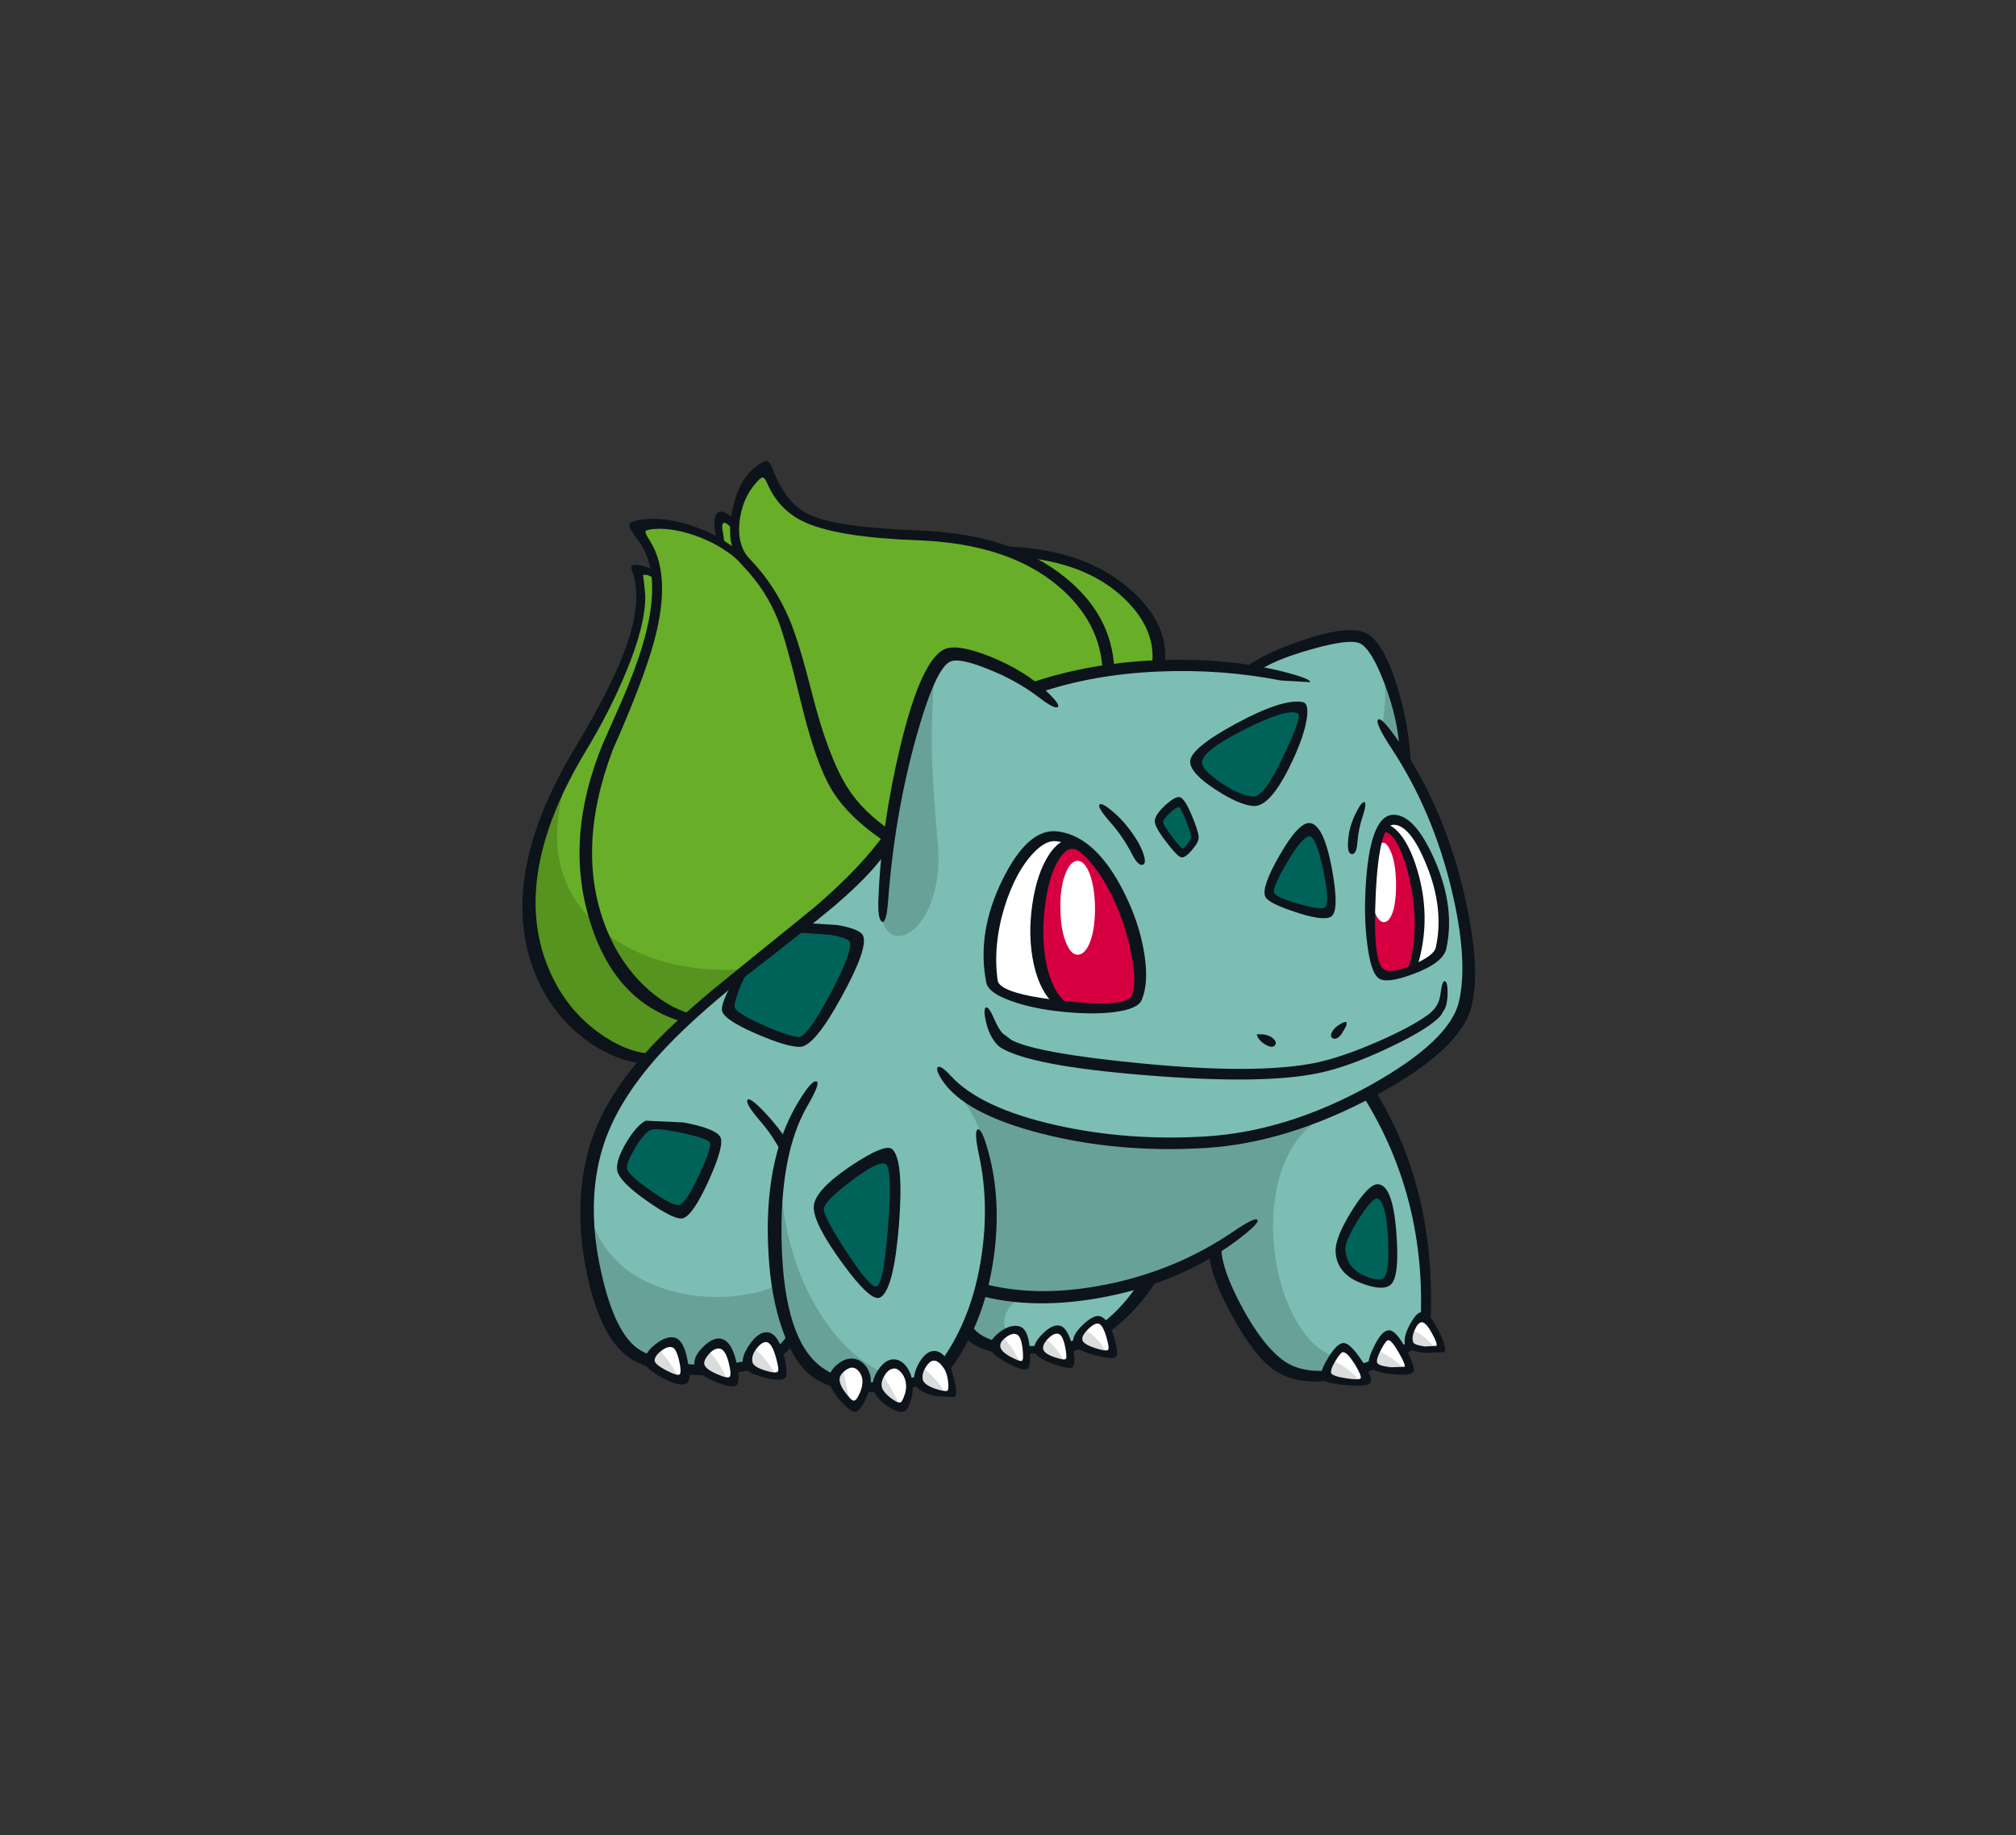 <?xml version="1.0" encoding="utf-8"?>
<!-- Generator: Adobe Illustrator 16.0.0, SVG Export Plug-In . SVG Version: 6.00 Build 0)  -->
<!DOCTYPE svg PUBLIC "-//W3C//DTD SVG 1.1//EN" "http://www.w3.org/Graphics/SVG/1.1/DTD/svg11.dtd">
<svg version="1.1" id="Layer_1" xmlns="http://www.w3.org/2000/svg" xmlns:xlink="http://www.w3.org/1999/xlink" x="0px" y="0px"
	 width="456px" height="415px" viewBox="0 0 456 415" enable-background="new 0 0 456 415" xml:space="preserve">
<rect x="0" y="0" width="456" height="415" fill="#333333" stroke="none"/>
<g>
	<path fill="#68AE28" d="M262.639,150.467l-115.013,89.037c-1.185,0.13-2.947-0.164-5.284-0.888
		c-2.931-0.923-5.711-2.288-8.345-4.101c-7.506-5.135-12.049-12.512-13.629-22.124c-1.548-9.217-0.132-19.111,4.247-29.678
		c1.447-3.489,3.226-7.095,5.333-10.814l3.853-6.469c3.127-5.563,5.712-11.061,7.753-16.493c3.391-9.086,4.311-15.803,2.765-20.148
		l1.58,0.198c1.186,0.231,2.141,0.658,2.865,1.284c-0.1-1.053-0.377-2.289-0.84-3.704c-0.954-2.896-2.32-5.334-4.098-7.309
		l5.333-0.74c4.511,0.032,9.086,1.316,13.729,3.852l-0.346-2.715c-0.132-1.844,0.05-2.864,0.542-3.062
		c0.757-0.295,1.844,0.428,3.26,2.173c0.034-1.449,0.345-3.095,0.938-4.939c1.151-3.621,3.096-6.354,5.827-8.198l2.715,4.988
		c2.536,3.589,5.63,6.074,9.285,7.457c3.192,1.251,10.435,2.205,21.728,2.864c10.93,0.658,18.634,2.008,23.112,4.049l4.739,0.396
		c3.852,0.495,7.408,1.4,10.668,2.716C255.858,132.344,261.618,139.799,262.639,150.467"/>
	<path fill="#56931F" d="M123.776,222.071c-7.441-14.025-5.664-30.139,5.333-48.346c-5.563,14.716-3.687,26.486,5.628,35.308
		c4.05,3.82,9.153,6.618,15.309,8.396c6.025,1.712,12.411,2.271,19.161,1.678l-23.013,20.791c-3.358-0.296-7.095-1.927-11.209-4.889
		C130.277,231.553,126.54,227.24,123.776,222.071"/>
	<path fill="#7CBEB3" d="M307.774,143.948c2.931,1.284,5.481,5.646,7.655,13.087c1.94,6.748,2.599,11.522,1.974,14.321
		c3.886,4.51,7.67,13.317,11.357,26.42c4.182,14.684,4.89,25.365,2.123,32.049c-0.888,2.141-3.488,5.053-7.803,8.74
		c-4.478,3.886-8.904,6.881-13.283,8.987l2.221,3.604c1.779,3.16,3.377,6.569,4.791,10.223c4.511,11.788,6.387,24.001,5.631,36.641
		c-0.231,4.018-3.559,7.31-9.978,9.877c-6.286,2.47-12.985,3.294-20.097,2.47c-2.403-0.328-5.58-3.144-9.531-8.443
		c-4.511-6.159-7.19-12.544-8.049-19.162c-6.023,3.489-11.109,5.845-15.259,7.062l-1.284,2.173c-1.119,1.778-2.436,3.422-3.95,4.938
		c-4.773,4.872-10.419,7.589-16.938,8.148c-6.485,0.561-11.521,0.05-15.111-1.529c-1.12-0.496-2.042-1.069-2.765-1.729l-0.692-0.84
		l-39.456,1.334l-4.05,3.556c-3.622,2.404-7.803,3.669-12.543,3.802c-6.486,0.199-11.588-0.396-15.309-1.777
		c-4.674-1.777-8-5.021-9.976-9.729c-2.864-6.782-4.378-14.552-4.543-23.308c-0.23-11.393,2.321-20.709,7.653-27.953
		c5.136-6.979,11.836-14.09,20.1-21.332c2.304-2.009,8.576-7.111,18.815-15.309c5.234-4.148,9.893-8.166,13.975-12.049
		c4.149-3.951,6.667-6.782,7.556-8.494c0.956-6.552,2.206-13.202,3.753-19.951c3.128-13.498,6.158-20.708,9.086-21.629
		c2.931-0.89,7.244,0.05,12.938,2.814c2.832,1.415,5.367,2.896,7.606,4.444l3.357-1.185c2.963-0.889,6.205-1.646,9.729-2.271
		c11.26-1.942,23.21-2.058,35.852-0.346c1.908-2.041,6.123-4.018,12.643-5.926C302.26,143.833,306.193,143.257,307.774,143.948"/>
	<path fill="#68A198" d="M316.713,163.603l0.986,7.752l-5.086-7.555c0.527-2.206,0.757-5.185,0.691-8.938l-0.297-4.938
		C314.523,153.183,315.757,157.743,316.713,163.603"/>
	<path fill="#68A198" d="M203.626,172.343c2.667-12.246,5.284-19.325,7.853-21.234c-0.625,7.111-0.839,14.14-0.642,21.086
		c0.131,4.082,0.561,10.304,1.285,18.667c0.428,4.971-0.083,9.383-1.532,13.234c-1.284,3.358-2.962,5.646-5.037,6.864
		c-2.042,1.186-3.72,0.922-5.036-0.791c-1.417-1.878-1.894-5.103-1.433-9.679C200.006,191.372,201.519,181.989,203.626,172.343"/>
	<path fill="#68A198" d="M292.762,297.874c2.534,4.74,5.563,7.704,9.085,8.89l-1.874,3.752c-4.971,0.989-9.366-0.312-13.185-3.9
		c-4.577-4.377-8.626-12.329-12.147-23.852c-5.696,3.456-12.017,6.041-18.964,7.754c-6.848,1.712-15.078,2.749-24.691,3.111
		c-1.514,0.494-2.618,1.548-3.308,3.16c-0.692,1.547-0.709,2.947-0.051,4.198l-2.766,3.259l-5.926-3.604
		c0.166-1.12,1.088-4.461,2.766-10.024c1.646-5.334,2.683-9.96,3.112-13.878c1.251-11.72-2.009-22.321-9.777-31.802
		c6.913,6.945,19.027,11.308,36.346,13.086c18.502,1.877,34.223,0.198,47.161-5.036c-4.148,2.667-7.111,6.815-8.89,12.445
		c-1.58,5.067-2.059,10.682-1.433,16.838C288.844,288.194,290.359,293.396,292.762,297.874"/>
	<path fill="#68A198" d="M132.416,269.528c1.416,11.557,7.737,18.98,18.963,22.272c4.313,1.25,8.855,1.712,13.63,1.384
		c4.346-0.298,7.918-1.153,10.715-2.567l3.604,12.146c-2.567,2.5-6.023,4.46-10.371,5.877c-8.69,2.831-17.433,1.596-26.223-3.704
		c-4.247-2.568-7.291-9.087-9.135-19.556c-0.593-3.522-0.988-7.095-1.185-10.716C132.253,271.636,132.253,269.923,132.416,269.528"
		/>
	<path fill="#FFFFFF" d="M238.145,189.035c1.284-0.23,2.648-0.018,4.101,0.642c-4.972,3.818-7.573,9.679-7.805,17.581
		c-0.229,7.211,1.416,13.976,4.938,20.297c-6.913-0.757-11.784-2.339-14.618-4.742c-0.822-0.724-1.167-2.747-1.037-6.073
		c0.132-3.456,0.741-7.078,1.827-10.864C228.383,195.799,232.581,190.188,238.145,189.035"/>
	<path fill="#D60040" d="M255.231,207.85c1.549,4.146,2.503,7.885,2.865,11.21c0.394,3.556,0,5.925-1.185,7.11
		c-0.791,0.791-2.913,1.334-6.371,1.631c-3.521,0.264-7.243,0.18-11.16-0.247c-3.521-6.321-5.168-13.086-4.938-20.296
		c0.231-7.901,2.832-13.762,7.805-17.58C247.149,191.949,251.478,198.006,255.231,207.85"/>
	<path fill="#D60040" d="M313.057,186.565c4.115,3.359,6.569,8.378,7.359,15.063c0.493,4.181,0.295,10.057-0.593,17.629
		c-1.449,0.561-2.849,0.939-4.199,1.135c-1.382,0.231-2.419,0.231-3.109,0c-1.943-0.625-2.913-5.597-2.913-14.912
		C309.57,195.965,310.72,189.66,313.057,186.565"/>
	<path fill="#FFFFFF" d="M313.057,186.565c0.594-0.822,1.219-1.3,1.876-1.431c3.193-0.691,6.289,3.209,9.284,11.703
		c2.931,8.428,3.507,14.453,1.729,18.074c-0.823,1.713-2.866,3.161-6.124,4.347c0.888-7.573,1.085-13.45,0.593-17.631
		C319.626,194.944,317.172,189.924,313.057,186.565"/>
	<path fill="#006359" d="M284.071,181.528c-0.955,0.362-3.44-0.641-7.456-3.011c-4.215-2.437-6.239-4.427-6.075-5.976
		c0.231-2.041,3.638-4.856,10.224-8.444c6.684-3.622,11.127-4.956,13.333-4c1.416,0.593,0.674,4.083-2.223,10.47
		C288.943,176.986,286.342,180.641,284.071,181.528"/>
	<path fill="#006359" d="M262.095,185.775c-0.098-0.428,0.396-1.234,1.482-2.419c1.119-1.217,2.122-1.942,3.013-2.173l1.086,1.53
		c0.923,1.548,1.844,3.72,2.767,6.519l-0.645,1.53c-0.626,1.119-1.397,1.893-2.319,2.322l-2.372-2.272
		C263.462,189.002,262.458,187.322,262.095,185.775"/>
	<path fill="#006359" d="M300.269,196.54c1.02,5.827,1.102,9.087,0.246,9.779c-0.757,0.625-3.062,0.378-6.914-0.741
		c-3.886-1.119-6.092-2.207-6.617-3.259c0.165-2.436,1.416-5.481,3.753-9.136c2.402-3.654,4.345-5.481,5.827-5.481
		C298.013,187.701,299.246,190.649,300.269,196.54"/>
	<path fill="#006359" d="M303.231,282.417c-0.133-1.876,1.021-4.559,3.457-8.05c2.369-3.423,4.081-5.069,5.136-4.938
		c1.579,0.166,2.665,3.475,3.259,9.928c0.561,6.484,0.051,9.992-1.53,10.518c-1.746,0.594-3.835,0.265-6.271-0.986
		C304.484,287.404,303.131,285.249,303.231,282.417"/>
	<path fill="#006359" d="M146.688,254.664l8.148,0.347c3.655,0.724,5.762,1.53,6.321,2.42c0.922,1.481,0.314,4.608-1.827,9.382
		c-2.107,4.74-3.884,7.177-5.333,7.309c-1.251,0.1-3.786-1.151-7.604-3.753c-3.853-2.6-5.762-4.41-5.729-5.432
		c0.033-1.317,0.674-3.193,1.926-5.631C143.972,256.574,145.338,255.027,146.688,254.664"/>
	<path fill="#006359" d="M193.652,212.344c0.855,1.48-0.529,5.597-4.149,12.345c-3.622,6.749-6.404,10.339-8.345,10.766
		c-1.779,0.428-4.675-0.346-8.692-2.32c-3.786-1.811-6.304-3.474-7.556-4.987c-0.394-0.496-0.132-1.943,0.79-4.347l1.483-3.506
		l6.616-5.233c4.478-3.523,6.98-5.351,7.507-5.482l6.173,0.543C191.1,210.746,193.156,211.488,193.652,212.344"/>
	<path fill="#FFFFFF" d="M243.775,194.665c1.053,0,1.974,1.037,2.766,3.112c0.791,2.205,1.169,4.954,1.136,8.247
		c-0.065,3.127-0.495,5.597-1.284,7.407c-0.725,1.645-1.614,2.47-2.666,2.47c-0.988,0-1.844-0.889-2.568-2.668
		c-0.79-1.876-1.219-4.246-1.285-7.11c-0.13-3.457,0.231-6.271,1.087-8.444C241.716,195.667,242.656,194.665,243.775,194.665"/>
	<path fill="#FFFFFF" d="M310.736,195.751l0.989-4.444c0.395-0.527,0.771-0.774,1.136-0.741c0.593,0.033,1.151,0.674,1.678,1.926
		c0.758,1.678,1.169,4.049,1.234,7.111c0.033,2.898-0.23,5.152-0.789,6.765c-0.529,1.448-1.187,2.174-1.977,2.174
		c-0.493,0-0.988-0.361-1.481-1.086c-0.526-0.79-0.889-1.828-1.086-3.111C310.046,202.072,310.143,199.208,310.736,195.751"/>
	<path fill="#0D131A" d="M289.7,153.875c-9.021-1.746-18.155-2.42-27.406-2.025c-9.943,0.396-19.078,2.008-27.408,4.839
		c-0.296,0.1-0.707-0.23-1.235-0.987c-0.561-0.757-0.689-1.201-0.394-1.333c9.448-3.193,19.688-4.905,30.717-5.136
		c9.678-0.23,18.519,0.675,26.519,2.716c4.081,1.053,6.024,1.826,5.826,2.321L289.7,153.875"/>
	<path fill="#0D131A" d="M316.367,167.652c6.684,9.679,11.557,20.906,14.617,33.679c2.666,11.13,3.326,19.736,1.973,25.828
		c-1.48,6.749-8.854,13.661-22.122,20.74c-13.168,7.045-25.893,10.947-38.172,11.703c-13.137,0.79-25.498-0.297-37.086-3.259
		c-11.587-2.964-19.062-6.964-22.42-12c-1.087-1.646-1.432-2.65-1.037-3.011c0.428-0.362,1.399,0.279,2.914,1.925
		c4.443,4.873,12.362,8.592,23.751,11.161c10.831,2.437,22.14,3.292,33.927,2.567c12.312-0.756,24.741-4.627,37.284-11.605
		c12.048-6.717,18.732-13.069,20.05-19.062c1.384-6.223,0.806-14.617-1.73-25.186c-2.829-11.819-7.356-22.453-13.578-31.901
		c-2.567-3.918-3.572-6.091-3.012-6.519C312.252,162.285,313.799,163.931,316.367,167.652"/>
	<path fill="#0D131A" d="M201.947,190.27c-2.173,4.082-6.569,8.939-13.185,14.568c-3.95,3.324-10.602,8.593-19.95,15.803
		c-8.528,6.781-15.111,12.757-19.752,17.927c-6.388,7.109-10.635,14.105-12.741,20.986c-2.536,8.265-2.666,17.549-0.393,27.852
		c2.106,9.714,5.101,15.705,8.987,17.975c4.181,2.437,9.812,3.508,16.889,3.212c7.309-0.298,12.362-2.01,15.16-5.138
		c4.313-4.84,5.992-12.674,5.036-23.506c-0.987-11.062-4.344-19.885-10.073-26.47c-2.239-2.6-3.194-4.179-2.865-4.738
		c0.329-0.561,1.729,0.475,4.198,3.108c7.21,7.738,11.227,17.204,12.049,28.398c0.757,10.633-1.466,18.861-6.668,24.69
		c-3.128,3.521-8.756,5.498-16.889,5.925c-7.868,0.429-14.107-0.707-18.716-3.408c-4.673-2.731-8.098-9.185-10.27-19.357
		c-2.207-10.47-1.991-20.148,0.641-29.037c2.01-6.715,5.977-13.447,11.901-20.198c4.313-4.937,10.551-10.715,18.716-17.333
		l20.247-16.396c7.309-6.288,12.757-12.066,16.347-17.333c0.164-0.231,0.461,0.05,0.888,0.84
		C201.964,189.462,202.112,190.005,201.947,190.27"/>
	<path fill="#0D131A" d="M214.047,146.665c2.041-0.658,5.48,0,10.321,1.976c4.873,2.008,8.871,4.46,11.999,7.358
		c2.47,2.304,3.423,3.604,2.864,3.901c-0.527,0.33-2.042-0.477-4.544-2.42c-3.227-2.437-6.962-4.494-11.208-6.173
		c-4.149-1.679-6.93-2.272-8.346-1.777c-2.305,0.757-4.971,6.601-8,17.53c-3.193,11.556-5.269,23.671-6.223,36.346
		c-0.262,3.654-0.723,5.334-1.381,5.038c-0.691-0.297-0.971-2.025-0.839-5.185c0.427-10.965,2.074-22.437,4.938-34.421
		C206.885,155.273,210.359,147.882,214.047,146.665"/>
	<path fill="#0D131A" d="M281.75,150.911c2.864-2.173,7.258-4.247,13.185-6.222c6.683-2.239,11.324-2.765,13.925-1.581
		c2.566,1.152,4.906,5.02,7.014,11.604c1.942,6.124,3.029,12.28,3.26,18.469c0,0.296-0.412-0.017-1.234-0.938
		c-0.857-0.922-1.284-1.547-1.284-1.876c-0.197-5.004-1.352-10.271-3.459-15.803c-2.008-5.268-3.866-8.296-5.579-9.086
		c-1.611-0.724-5.301-0.264-11.061,1.382c-5.828,1.646-9.976,3.408-12.445,5.284c-0.229,0.199-0.739,0.099-1.529-0.296
		C281.782,151.422,281.519,151.109,281.75,150.911"/>
	<path fill="#0D131A" d="M283.577,180.146c1.612-0.033,3.868-3.111,6.764-9.234c2.864-6.025,3.935-9.218,3.211-9.58
		c-1.614-0.823-5.614,0.378-12.001,3.604c-6.418,3.227-9.645,5.712-9.678,7.456c-0.032,1.087,1.382,2.618,4.248,4.594
		C279.051,178.961,281.536,180.014,283.577,180.146 M279.626,163.603c7.013-3.787,12.017-5.399,15.012-4.84
		c1.022,0.197,1.317,1.547,0.89,4.05c-0.396,2.305-1.285,5.003-2.667,8.099c-3.456,7.704-6.552,11.49-9.283,11.358
		c-2.172-0.132-5.07-1.383-8.691-3.754c-3.787-2.47-5.681-4.56-5.681-6.272C269.206,170.235,272.68,167.355,279.626,163.603"/>
	<path fill="#0D131A" d="M269.453,189.528c0.098-0.263-0.262-1.481-1.087-3.654c-0.823-2.207-1.417-3.326-1.776-3.358
		c-0.298-0.034-0.956,0.411-1.976,1.333s-1.53,1.613-1.53,2.075c0.032,0.428,0.725,1.547,2.074,3.358
		c1.35,1.746,2.14,2.617,2.371,2.617c0.197,0,0.543-0.329,1.038-0.988L269.453,189.528 M269.551,184.343
		c1.021,2.437,1.548,4.099,1.581,4.988c0.033,0.724-0.494,1.712-1.581,2.962c-1.117,1.285-1.957,1.795-2.518,1.531
		c-0.659-0.296-1.794-1.514-3.408-3.655c-1.747-2.271-2.552-3.835-2.42-4.691c0.131-0.89,0.905-2.008,2.32-3.358
		c1.416-1.285,2.485-1.909,3.209-1.876C267.494,180.311,268.434,181.677,269.551,184.343"/>
	<path fill="#0D131A" d="M296.219,189.134c-1.021-0.066-2.7,1.859-5.036,5.777c-2.272,3.885-3.277,6.207-3.012,6.963
		c0.263,0.691,2.122,1.531,5.58,2.519c3.488,0.987,5.48,1.251,5.974,0.79c0.758-0.724,0.609-3.572-0.443-8.544
		C298.227,191.701,297.205,189.199,296.219,189.134 M289.502,193.282c2.865-4.938,5.119-7.326,6.766-7.16
		c2.075,0.198,3.735,3.621,4.988,10.271c1.218,6.617,1.119,10.272-0.297,10.962c-1.218,0.625-3.899,0.247-8.048-1.136
		c-4.082-1.35-6.322-2.502-6.717-3.457C285.569,201.348,286.672,198.187,289.502,193.282"/>
	<path fill="#0D131A" d="M226.738,198.961c3.852-7.803,7.982-11.458,12.396-10.963c6.223,0.724,11.571,5.975,16.051,15.753
		c1.875,4.147,3.109,8.247,3.702,12.295c0.627,4.216,0.412,7.572-0.643,10.075c-0.561,1.382-2.667,2.303-6.32,2.764
		c-3.358,0.396-7.26,0.361-11.704-0.098c-4.479-0.462-8.296-1.268-11.457-2.42c-3.49-1.219-5.383-2.616-5.679-4.197
		C221.602,214.664,222.82,206.928,226.738,198.961 M249.948,199.651c-3.457-5.86-7.146-9.003-11.062-9.433
		c-1.547-0.166-3.226,0.691-5.036,2.568c-2.732,2.831-4.938,6.913-6.618,12.246c-1.777,5.795-2.303,11.342-1.578,16.643
		c0.264,2.042,5.184,3.588,14.764,4.643c9.58,1.086,14.782,0.675,15.605-1.236c0.855-2.074,0.708-5.694-0.445-10.861
		C254.359,208.82,252.482,203.964,249.948,199.651"/>
	<path fill="#0D131A" d="M322.688,195.7c-2.468-6.123-4.954-9.185-7.457-9.185c-2.205,0-3.556,5.217-4.05,15.653
		c-0.493,10.371,0.132,16.065,1.876,17.087c1.153,0.658,3.325,0.295,6.52-1.087c3.193-1.383,4.922-2.683,5.186-3.902
		C326.046,208.441,325.356,202.252,322.688,195.7 M308.86,201.331c0.561-11.391,2.684-17.085,6.37-17.085
		c3.193,0,6.287,3.408,9.283,10.222c3.129,7.177,4.001,13.876,2.619,20.1c-0.494,2.104-2.931,3.983-7.309,5.629
		c-4.248,1.612-6.947,1.925-8.099,0.938c-1.087-0.888-1.894-3.324-2.421-7.309C308.778,210.006,308.63,205.841,308.86,201.331"/>
	<path fill="#0D131A" d="M180.762,208.64l8.642,0.543c3.358,0.593,5.285,1.367,5.777,2.321c0.889,1.811-0.724,6.452-4.839,13.928
		c-4.115,7.539-7.259,11.308-9.431,11.308c-2.075,0-5.466-1.038-10.174-3.112c-4.971-2.172-7.456-3.95-7.456-5.334
		c0-0.789,0.36-1.974,1.086-3.555l2.37-4.641c0.165-0.265,0.609-0.429,1.333-0.494c0.757-0.034,1.053,0.082,0.889,0.344
		c-0.889,1.646-1.596,3.243-2.124,4.79c-0.46,1.351-0.691,2.322-0.691,2.914c0.132,0.889,2.256,2.256,6.37,4.1
		c4.017,1.811,6.799,2.733,8.347,2.765c1.448-0.461,3.818-3.818,7.11-10.074c3.293-6.255,4.708-10.073,4.248-11.456
		c-0.263-0.561-1.679-1.087-4.248-1.579l-7.653-0.543c-0.329,0.032-0.412-0.33-0.247-1.088
		C180.236,209.051,180.467,208.672,180.762,208.64"/>
	<path fill="#0D131A" d="M147.133,255.554c-1.021,0.492-2.188,1.86-3.505,4.099c-1.316,2.206-1.927,3.737-1.827,4.592
		c0.132,0.889,1.876,2.519,5.235,4.89c3.357,2.371,5.53,3.488,6.518,3.357c0.988-0.131,2.519-2.403,4.592-6.812
		c2.075-4.412,2.85-6.899,2.322-7.459c-0.592-0.593-2.749-1.284-6.47-2.074C150.211,255.354,147.922,255.158,147.133,255.554
		 M141.652,258.368c1.547-2.568,3.012-4.215,4.394-4.938l8.544,0.396c4.74,0.889,7.505,1.96,8.295,3.209
		c0.724,1.152-0.099,4.379-2.469,9.681c-2.37,5.268-4.312,8.18-5.826,8.739c-1.153,0.462-3.869-0.807-8.148-3.803
		c-4.346-3.027-6.634-5.4-6.864-7.11C139.413,263.059,140.105,261.002,141.652,258.368"/>
	<path fill="#0D131A" d="M304.317,282.318v0.05c0.065,2.733,1.4,4.725,4,5.976c2.337,1.12,3.918,1.302,4.739,0.542
		c0.857-0.789,1.153-3.784,0.89-8.985c-0.264-5.301-1.038-8.248-2.319-8.839c-0.692-0.297-2.091,1.185-4.198,4.443
		C305.353,278.765,304.317,281.034,304.317,282.318 M305.75,273.825c2.534-4.05,4.493-6.059,5.877-6.024
		c2.238,0.032,3.637,3.604,4.196,10.715c0.561,6.981,0.1,11.013-1.382,12.1c-1.219,0.921-3.439,0.757-6.667-0.495
		c-3.688-1.448-5.58-3.867-5.68-7.259C302.063,280.82,303.281,277.809,305.75,273.825"/>
	<path fill="#0D131A" d="M327.427,224.837c-0.032,1.285-0.214,2.338-0.542,3.16l-0.987,1.632c-1.613,1.907-5.466,4.312-11.557,7.209
		c-6.286,2.994-11.735,4.954-16.345,5.877c-8.396,1.711-21.283,1.86-38.666,0.444c-17.383-1.383-28.362-3.457-32.938-6.223
		c-0.757-0.493-1.448-1.301-2.075-2.419c-0.56-0.956-0.971-2.01-1.234-3.161c-0.494-2.073-0.526-3.243-0.1-3.508
		c0.429-0.263,1.104,0.693,2.024,2.865c0.56,1.285,1.153,2.271,1.778,2.964l1.976,1.482c3.688,2.008,13.546,3.784,29.581,5.332
		c17.349,1.679,30.42,1.632,39.209-0.148c3.95-0.822,8.642-2.418,14.074-4.788c5.036-2.207,8.806-4.215,11.309-6.026
		c0.922-0.69,1.597-1.398,2.023-2.123c0.463-0.756,0.757-1.679,0.89-2.765c0.231-1.974,0.562-2.896,0.986-2.767
		C327.264,222.039,327.462,223.027,327.427,224.837"/>
	<path fill="#0D131A" d="M252.565,184.294c1.152,1.053,2.271,2.337,3.357,3.852c1.152,1.581,1.975,3.013,2.47,4.296
		c0.724,1.844,0.756,2.88,0.097,3.111c-0.689,0.197-1.463-0.527-2.32-2.173c-1.415-2.799-3.143-5.333-5.183-7.604
		c-1.91-2.206-2.669-3.49-2.272-3.852C249.141,181.562,250.424,182.351,252.565,184.294"/>
	<path fill="#0D131A" d="M308.219,184.64c-0.625,1.811-1.02,3.753-1.185,5.827c-0.131,1.811-0.544,2.7-1.234,2.667
		c-0.693,0-0.988-0.889-0.891-2.667c0.099-2.173,0.658-4.312,1.68-6.419c0.921-1.876,1.597-2.765,2.023-2.667
		C309.01,181.512,308.878,182.6,308.219,184.64"/>
	<path fill="#0D131A" d="M286.54,236.394c-0.724-0.362-1.301-0.824-1.729-1.383c-0.428-0.526-0.576-0.905-0.444-1.137l1.529,0.051
		c0.955,0.196,1.664,0.51,2.123,0.938c0.595,0.593,0.709,1.104,0.347,1.53C288.004,236.821,287.396,236.82,286.54,236.394"/>
	<path fill="#0D131A" d="M303.379,233.925c-0.692,0.854-1.317,1.15-1.877,0.888c-0.559-0.263-0.593-0.807-0.099-1.631
		c0.363-0.592,0.939-1.118,1.729-1.58c0.725-0.46,1.186-0.607,1.384-0.443c0.132,0.131,0.098,0.477-0.1,1.038L303.379,233.925"/>
	<path fill="#0D131A" d="M244.021,189.924c0.298,0.099,0.43,0.576,0.396,1.431c-0.034,0.856-0.183,1.201-0.445,1.038
		c-1.679-1.053-3.261-0.247-4.741,2.419c-1.383,2.437-2.336,5.811-2.864,10.124c-0.56,4.445-0.494,8.593,0.198,12.444
		c0.823,4.377,2.353,7.505,4.592,9.382c0.263,0.2,0.1,0.495-0.495,0.89c-0.593,0.361-1.02,0.445-1.283,0.247
		c-2.699-2.009-4.56-5.334-5.58-9.975c-0.889-4.181-0.987-8.657-0.296-13.432c0.69-4.708,1.959-8.459,3.803-11.259
		C239.314,190.236,241.551,189.134,244.021,189.924"/>
	<path fill="#0D131A" d="M312.218,186.961c1.153-0.889,2.488-0.511,4,1.135c1.516,1.613,2.815,4.017,3.9,7.209
		c2.7,8,2.815,15.869,0.346,23.606c-0.098,0.294-0.477,0.51-1.134,0.641c-0.659,0.098-0.955,0-0.892-0.295
		c2.01-6.257,2.076-13.351,0.198-21.285c-0.757-3.194-1.695-5.712-2.814-7.556c-1.118-1.877-2.141-2.567-3.062-2.074
		c-0.265,0.165-0.478,0.016-0.643-0.445C311.955,187.471,311.987,187.159,312.218,186.961"/>
	<path fill="#0D131A" d="M308.566,248.295c-0.166-0.265,0.179-0.659,1.036-1.187c0.822-0.56,1.299-0.707,1.432-0.443
		c9.35,15.11,13.514,32.74,12.494,52.888c-0.099,1.877-1.531,3.818-4.298,5.827c-2.634,1.909-5.893,3.507-9.777,4.79
		c-9.416,3.095-16.494,2.979-21.233-0.346c-3.128-2.205-6.369-6.421-9.729-12.643c-3.227-5.959-4.873-10.485-4.938-13.581
		c0-0.296,0.461-0.625,1.382-0.987l1.334-0.147c0.065,3.061,1.596,7.393,4.591,12.988c3.193,5.957,6.403,10.074,9.631,12.347
		c4.113,2.863,10.319,2.944,18.615,0.245c3.357-1.085,6.191-2.437,8.495-4.049c2.404-1.646,3.637-3.162,3.704-4.545
		C322.261,280.623,318.012,263.567,308.566,248.295"/>
	<path fill="#0D131A" d="M280.959,279.602c-8.527,6.684-18.699,11.209-30.52,13.581c-10.963,2.172-20.756,2.057-29.382-0.347
		c-0.296-0.098-0.346-0.609-0.148-1.53c0.166-0.889,0.396-1.302,0.692-1.234c8.46,2.37,17.926,2.52,28.395,0.444
		c10.634-2.106,20.28-6.105,28.938-12c3.292-2.238,5.119-3.127,5.481-2.665C284.744,276.277,283.593,277.529,280.959,279.602"/>
	<path fill="#0D131A" d="M257.898,289.579c0.165-0.265,0.923-0.495,2.272-0.693l1.777,0.148c-2.567,4.215-5.746,7.885-9.53,11.013
		c-4.346,3.589-8.609,5.647-12.79,6.174l-14.814-0.443c-3.886-0.956-6.174-2.404-6.863-4.348c-0.1-0.296,0.147-0.789,0.74-1.479
		c0.56-0.724,0.889-0.94,0.988-0.644c0.657,1.843,2.682,3.226,6.073,4.147c3.688,1.02,8.214,1.201,13.582,0.545
		c3.126-0.396,6.435-1.961,9.925-4.693C252.713,296.606,255.594,293.362,257.898,289.579"/>
	<path fill="#0D131A" d="M142.985,127.85c0.263-0.197,0.906-0.197,1.926,0c1.58,0.296,2.963,1.004,4.148,2.123
		c0.264,0.198,0.28,0.512,0.049,0.939c-0.198,0.395-0.427,0.495-0.691,0.296c-0.69-0.593-1.367-0.988-2.024-1.184l-0.939-0.051
		l0.198,1.58l0.296,2.964c0.1,4.478-1.367,10.338-4.394,17.579c-2.37,5.763-5.417,11.721-9.136,17.878
		c-11.722,19.457-14.305,36.247-7.752,50.37c2.469,5.335,6.008,9.697,10.617,13.086c4.083,2.965,7.999,4.578,11.754,4.842
		c0.294,0.031,0.247,0.412-0.149,1.136c-0.362,0.756-0.708,1.119-1.037,1.086c-4.379-0.297-8.757-2.025-13.137-5.186
		c-4.872-3.555-8.576-8.165-11.11-13.825c-6.585-14.684-3.736-32.182,8.543-52.495c5.794-9.613,9.729-17.515,11.803-23.705
		c2.207-6.55,2.568-11.868,1.086-15.95C142.738,128.574,142.721,128.08,142.985,127.85"/>
	<path fill="#0D131A" d="M168.565,126.122c0.229,0.23,0.229,0.592,0,1.085c-0.23,0.527-0.461,0.675-0.691,0.445
		c-2.47-2.568-5.68-4.626-9.629-6.174c-3.72-1.416-7.062-2.041-10.025-1.876c-1.382,0.099-2.124,0.28-2.222,0.543
		c-0.1,0.23,0.23,0.938,0.987,2.123c3.588,5.663,3.688,14.025,0.296,25.086c-1.844,5.926-4.725,13.301-8.643,22.123
		c-5.794,15.243-6.254,28.84-1.382,40.79c2.008,4.939,4.79,9.12,8.345,12.543c3.293,3.193,6.847,5.352,10.666,6.469
		c0.263,0.066,0.066,0.396-0.593,0.988c-0.659,0.561-1.136,0.806-1.432,0.74c-10.107-2.964-17.037-10.501-20.79-22.617
		c-3.918-12.543-2.963-25.91,2.864-40.1l4.346-9.827c2.074-4.807,3.638-9.004,4.691-12.592c3.226-10.798,2.849-18.749-1.136-23.852
		c-1.35-1.746-1.975-2.865-1.877-3.358c0.099-0.559,1.086-0.955,2.963-1.185c3.522-0.461,7.474,0.083,11.853,1.63
		C161.799,120.755,165.602,123.092,168.565,126.122"/>
	<path fill="#0D131A" d="M165.108,116.59l1.827,1.482c0.198,0.231,0.149,0.708-0.147,1.432c-0.296,0.691-0.542,0.923-0.741,0.691
		l-1.037-1.234c-0.593-0.592-1.038-0.823-1.334-0.691c-0.263,0.132-0.361,0.559-0.295,1.284l0.444,2.814
		c0.067,0.264-0.198,0.396-0.79,0.396c-0.593-0.034-0.906-0.197-0.938-0.495l-0.495-3.061c-0.131-1.679,0.132-2.783,0.791-3.309
		C162.951,115.471,163.857,115.702,165.108,116.59"/>
	<path fill="#0D131A" d="M240.861,130.517c7.078,5.695,10.799,12.576,11.16,20.643c0.034,0.328-0.395,0.575-1.283,0.741
		c-0.89,0.196-1.333,0.132-1.333-0.198c-0.329-7.374-3.656-13.745-9.975-19.111c-7.604-6.452-18.239-9.926-31.901-10.419
		c-11.687-0.429-20.049-1.729-25.087-3.902c-4.082-1.745-7.028-4.69-8.838-8.839c-0.395-0.889-0.725-1.365-0.988-1.432
		c-0.296-0.098-0.774,0.231-1.433,0.987c-2.205,2.437-3.506,5.416-3.902,8.938c-0.395,3.621,0.362,6.436,2.271,8.445
		c3.852,3.95,6.898,8.608,9.136,13.975c1.382,3.325,3.061,8.873,5.036,16.641c2.404,9.449,5.054,16.478,7.951,21.088
		c2.338,3.72,5.761,7.078,10.272,10.074c0.198,0.099,0.065,0.576-0.394,1.432c-0.429,0.823-0.774,1.153-1.037,0.987
		c-5.795-3.819-9.958-7.869-12.493-12.148c-2.339-3.95-4.594-10.371-6.765-19.26c-2.338-9.645-4.082-15.917-5.235-18.814
		c-1.777-4.576-4.46-8.724-8.049-12.445c-2.567-2.667-3.391-6.6-2.469-11.802c0.889-4.905,2.683-8.411,5.382-10.519
		c1.218-0.955,2.075-1.382,2.569-1.284s0.972,0.79,1.432,2.073c1.976,5.136,4.808,8.527,8.495,10.174
		c4.147,1.81,12.213,2.946,24.197,3.408C221.668,120.442,232.763,123.965,240.861,130.517"/>
	<path fill="#0D131A" d="M255.281,132.985c6.289,5.4,9.006,11.243,8.149,17.531c-0.032,0.295-0.527,0.428-1.481,0.395
		c-0.955-0.034-1.417-0.197-1.384-0.494c0.725-5.399-1.416-10.469-6.418-15.209c-5.763-5.432-13.778-8.527-24.051-9.284
		c-0.329-0.033-1.285-0.427-2.865-1.184c-1.611-0.79-2.271-1.185-1.973-1.185C237.964,123.554,247.972,126.696,255.281,132.985"/>
	<path fill="#7CBEB3" d="M177.304,260.245c1.777-6.946,4.265-12.147,7.457-15.605l36.592,10.667
		c3.194,12.181,3.505,23.787,0.938,34.814c-1.546,6.551-3.965,12.396-7.258,17.53c-1.778,2.8-5.4,4.644-10.865,5.531
		c-5.762,0.956-11.309,0.38-16.643-1.728c-3.885-1.516-6.93-5.218-9.135-11.111c-2.042-5.366-3.144-11.803-3.309-19.308
		C174.918,273.692,175.658,266.763,177.304,260.245"/>
	<path fill="#006359" d="M185.156,273.825c0.198-2.008,2.617-4.725,7.26-8.147c4.642-3.425,7.588-4.66,8.839-3.706
		c1.285,0.955,1.53,6.157,0.74,15.606c-0.791,9.447-1.991,14.238-3.604,14.37c-0.955,0.065-3.424-2.567-7.408-7.903
		C186.968,278.647,185.026,275.239,185.156,273.825"/>
	<path fill="#68A198" d="M176.367,262.318c0.165,14.123,3.342,25.893,9.53,35.31c5.925,9.118,13.333,14.138,22.223,15.06
		c-3.62,0.923-7.538,1.218-11.753,0.889c-8.427-0.657-14.107-4.148-17.037-10.468c-2.93-6.289-4.296-14.981-4.098-26.075
		L176.367,262.318"/>
	<path fill="#0D131A" d="M182.64,250.072c-4.279,7.342-6.223,17.861-5.827,31.557c0.428,14.254,3.424,23.424,8.988,27.506
		c3.785,2.765,8.855,3.868,15.209,3.309c6.124-0.56,10.173-2.239,12.148-5.036c4.478-6.354,7.408-14.025,8.789-23.014
		c1.252-8.099,1.088-15.801-0.492-23.112c-0.791-3.652-0.89-5.612-0.296-5.875c0.592-0.264,1.382,1.383,2.37,4.938
		c2.042,7.408,2.453,15.425,1.234,24.05c-1.316,9.383-4.329,17.432-9.037,24.146c-2.437,3.458-7.473,5.481-15.111,6.075
		c-7.474,0.561-13.104-0.542-16.889-3.309c-2.732-2.01-4.988-5.564-6.765-10.667c-1.712-4.874-2.749-10.471-3.111-16.79
		c-0.89-14.356,1.382-25.96,6.814-34.816c1.91-3.127,3.227-4.624,3.95-4.494C185.371,244.64,184.712,246.483,182.64,250.072"/>
	<path fill="#0D131A" d="M186.343,273.331c-0.066,1.152,1.629,4.378,5.086,9.679c3.523,5.399,5.778,8.033,6.765,7.901
		c1.087-0.164,1.975-4.626,2.666-13.382c0.691-8.791,0.525-13.548-0.495-14.272c-0.954-0.657-3.522,0.578-7.705,3.705
		C188.515,270.089,186.408,272.211,186.343,273.331 M184.072,272.836c0.098-2.402,2.848-5.432,8.246-9.085
		c5.301-3.556,8.479-4.84,9.531-3.854c1.744,1.68,2.238,7.391,1.481,17.137c-0.79,9.745-2.189,15.192-4.199,16.347
		c-1.381,0.822-4.262-1.778-8.641-7.802C186.111,279.586,183.973,275.339,184.072,272.836"/>
	<path fill="#FFFFFF" d="M146.837,307.751c-0.166-0.495,0.46-1.335,1.875-2.519c1.45-1.186,2.536-1.73,3.26-1.631
		c1.318,0.166,2.222,1.598,2.716,4.295c0.461,2.503,0.495,3.935,0.098,4.298c-0.46,0.427-1.744,0.163-3.852-0.792
		C148.663,310.384,147.298,309.165,146.837,307.751"/>
	<path fill="#FFFFFF" d="M161.553,311.453c-2.306-1.052-3.458-2.106-3.458-3.16c0-0.921,0.674-2.041,2.025-3.357
		c1.317-1.316,2.321-1.812,3.013-1.481c1.086,0.526,1.974,2.074,2.666,4.642c0.659,2.47,0.691,3.902,0.099,4.296
		C165.273,312.82,163.824,312.508,161.553,311.453"/>
	<path fill="#FFFFFF" d="M169.305,308.442c-0.23-1.714,0.395-3.293,1.876-4.741l2.322-1.679c1.216,0.527,2.172,2.106,2.864,4.741
		c0.626,2.369,0.774,3.752,0.445,4.147l-3.902-0.099C170.606,310.252,169.405,309.463,169.305,308.442"/>
	<path fill="#FFFFFF" d="M188.714,312.59c-0.067-0.855,0.23-1.777,0.889-2.765c0.79-1.185,1.793-1.761,3.012-1.729
		c1.218,0.035,2.156,0.497,2.815,1.384c0.526,0.823,0.756,1.827,0.691,3.011c-0.065,1.087-0.445,2.305-1.135,3.656
		c-0.659,1.35-1.186,2.024-1.581,2.024c-0.43,0-1.285-0.708-2.568-2.122C189.487,314.565,188.779,313.413,188.714,312.59"/>
	<path fill="#FFFFFF" d="M198.54,313.676c-0.1-1.612,0.345-2.945,1.334-4.001c0.791-0.888,1.58-1.332,2.371-1.332
		c0.592,0,1.284,0.444,2.074,1.332c0.79,0.923,1.284,1.844,1.481,2.767c0.132,0.593-0.016,1.613-0.445,3.062
		c-0.429,1.548-0.938,2.469-1.531,2.765c-0.592,0.328-1.579-0.035-2.962-1.087C199.379,316.097,198.606,314.928,198.54,313.676"/>
	<path fill="#FFFFFF" d="M208.268,313.38c-0.922-0.987-0.839-2.486,0.248-4.493c1.086-2.009,2.156-2.864,3.209-2.568
		c0.988,0.329,1.943,1.714,2.865,4.148c0.856,2.337,1.069,3.835,0.642,4.492c-0.396,0.594-1.415,0.725-3.062,0.396
		C210.49,314.992,209.191,314.336,208.268,313.38"/>
	<path fill="#FFFFFF" d="M225.059,304.394c-0.132-0.692,0.51-1.548,1.925-2.568c1.383-0.987,2.386-1.35,3.013-1.086
		c1.086,0.495,1.795,1.875,2.123,4.147c0.328,2.205,0.197,3.438-0.395,3.705c-0.594,0.261-1.762-0.052-3.508-0.94
		C226.343,306.663,225.289,305.576,225.059,304.394"/>
	<path fill="#FFFFFF" d="M238.441,307.751c-2.009-0.692-3.178-1.482-3.508-2.371c-0.294-0.757,0.216-1.844,1.531-3.26
		c1.317-1.383,2.271-1.941,2.866-1.678c1.149,0.493,1.958,1.761,2.418,3.803c0.395,1.777,0.428,2.995,0.1,3.653L238.441,307.751"/>
	<path fill="#FFFFFF" d="M243.823,303.652c-0.396-0.791,0.163-1.926,1.678-3.408c1.482-1.449,2.553-2.042,3.21-1.776
		c0.757,0.327,1.498,1.529,2.223,3.603c0.691,2.043,0.872,3.294,0.542,3.754l-3.753-0.099
		C245.552,305.199,244.252,304.507,243.823,303.652"/>
	<path fill="#FFFFFF" d="M299.823,311.257c-0.461-0.46-0.099-1.646,1.086-3.557c1.185-1.94,2.188-2.896,3.013-2.862
		c1.086,0.064,2.304,1.25,3.654,3.555c1.284,2.174,1.778,3.458,1.481,3.853c-0.362,0.461-1.762,0.609-4.197,0.444
		C302.324,312.522,300.647,312.046,299.823,311.257"/>
	<path fill="#FFFFFF" d="M310.587,308.54c-0.46-0.494-0.164-1.729,0.892-3.703c1.018-1.976,1.908-2.933,2.665-2.865
		c0.725,0.066,1.745,1.219,3.062,3.458c1.253,2.204,1.763,3.555,1.531,4.048c-0.298,0.495-1.497,0.675-3.604,0.543
		C312.894,309.891,311.379,309.396,310.587,308.54"/>
	<path fill="#FFFFFF" d="M318.836,303.997c-0.526-0.658-0.362-1.909,0.495-3.753c0.823-1.778,1.483-2.635,1.974-2.567
		c0.857,0.098,1.909,1.185,3.16,3.259c1.218,2.042,1.679,3.326,1.383,3.853c-0.229,0.561-1.268,0.774-3.11,0.644
		C320.793,305.298,319.495,304.818,318.836,303.997"/>
	<path fill="#DBDCDC" d="M148.96,304.936l2.173,2.716c1.448,2.008,2.255,3.572,2.42,4.691l-3.457-1.777
		c-2.272-1.284-3.343-2.207-3.209-2.765c0.13-0.562,0.527-1.202,1.184-1.927L148.96,304.936"/>
	<path fill="#DBDCDC" d="M160.071,305.133l1.876,2.32c1.316,1.844,2.19,3.507,2.617,4.988c-4.048-1.416-6.123-2.813-6.221-4.197
		c-0.067-0.855,0.198-1.631,0.79-2.32L160.071,305.133"/>
	<path fill="#DBDCDC" d="M175.576,311.257c-2.106-0.46-3.62-0.922-4.542-1.381c-1.054-0.496-1.647-1.104-1.777-1.828
		c-0.132-0.625,0-1.352,0.393-2.173l0.644-1.037c0.889,0.428,1.975,1.48,3.259,3.16
		C174.639,309.446,175.313,310.532,175.576,311.257"/>
	<path fill="#DBDCDC" d="M190.688,309.133l0.495,3.012c0.427,2.272,0.954,4.05,1.579,5.333l-1.875-1.628
		c-1.218-1.351-1.794-2.734-1.728-4.149c0.065-0.986,0.312-1.712,0.74-2.172C190.227,309.165,190.49,309.036,190.688,309.133"/>
	<path fill="#DBDCDC" d="M199.576,310.714l1.876,3.062l2.469,4.544c-0.922-0.296-1.844-0.724-2.766-1.284
		c-1.843-1.118-2.699-2.32-2.567-3.605c0.131-1.251,0.329-2.073,0.593-2.469L199.576,310.714"/>
	<path fill="#DBDCDC" d="M208.515,308.936l2.32,2.224c1.645,1.678,2.651,3.078,3.012,4.197l-3.062-0.988
		c-2.041-0.789-3.028-1.563-2.962-2.32l0.395-2.223L208.515,308.936"/>
	<path fill="#DBDCDC" d="M226.688,302.171c0.296,0.196,0.922,0.938,1.877,2.223c1.186,1.612,1.843,2.913,1.975,3.899l-3.557-1.678
		c-0.921-0.561-1.398-1.269-1.432-2.124c-0.033-0.625,0.148-1.201,0.544-1.728L226.688,302.171"/>
	<path fill="#DBDCDC" d="M235.923,302.466l1.631,1.138c1.25,1.151,2.337,2.666,3.26,4.542l-2.667-0.739
		c-1.812-0.658-2.815-1.417-3.013-2.273c-0.198-0.854-0.131-1.546,0.198-2.074L235.923,302.466"/>
	<path fill="#DBDCDC" d="M245.207,300.491l2.024,1.482c1.448,1.284,2.436,2.618,2.962,3.999l-2.813-0.394
		c-1.976-0.493-3.145-1.234-3.507-2.222c-0.198-0.461-0.114-1.037,0.246-1.729C244.45,300.969,244.812,300.59,245.207,300.491"/>
	<path fill="#DBDCDC" d="M301.107,307.454c2.765,1.317,4.988,2.964,6.667,4.938l-3.704,0.049c-2.469-0.129-3.753-0.623-3.853-1.481
		c-0.097-0.854,0.019-1.695,0.347-2.518L301.107,307.454"/>
	<path fill="#DBDCDC" d="M311.428,305.331c0.561,0.165,1.499,0.66,2.816,1.48c1.778,1.087,2.881,2.124,3.31,3.112l-3.457-0.148
		c-2.337-0.263-3.522-0.772-3.557-1.529c-0.064-0.724,0.066-1.433,0.396-2.122L311.428,305.331"/>
	<path fill="#DBDCDC" d="M319.23,300.491l2.176,1.334c1.612,1.119,2.73,2.304,3.357,3.555l-2.569-0.197
		c-1.776-0.261-2.88-0.707-3.309-1.334c-0.427-0.624-0.494-1.382-0.197-2.271L319.23,300.491"/>
	<path fill="#0D131A" d="M298.885,311.552c-0.263-0.952,0.263-2.484,1.581-4.59c1.316-2.143,2.451-3.227,3.407-3.261
		c0.955-0.032,2.289,1.219,4.001,3.753c1.676,2.469,2.402,4.147,2.172,5.036c-0.197,0.791-2.042,1.037-5.531,0.741
		S299.148,312.376,298.885,311.552 M302.095,307.7c-0.822,1.316-1.15,2.272-0.986,2.866c0.328,0.461,1.497,0.839,3.506,1.135
		c1.941,0.297,2.996,0.28,3.16-0.05c0.166-0.361-0.278-1.416-1.332-3.161c-1.12-1.776-1.993-2.683-2.618-2.715
		C303.462,305.742,302.885,306.384,302.095,307.7"/>
	<path fill="#0D131A" d="M317.699,309.084c0.199-0.296-0.23-1.351-1.283-3.16c-1.021-1.81-1.795-2.765-2.321-2.865
		c-0.395-0.032-0.954,0.658-1.679,2.074c-0.757,1.418-1.07,2.405-0.938,2.965c0.097,0.496,1.135,0.855,3.109,1.086L317.699,309.084
		 M314.34,300.837c1.056,0.131,2.307,1.597,3.755,4.396c1.383,2.666,1.926,4.312,1.63,4.937c-0.297,0.66-1.859,0.858-4.691,0.595
		c-2.897-0.296-4.642-0.855-5.233-1.678c-0.528-0.726-0.183-2.289,1.037-4.691C312.053,301.891,313.222,300.705,314.34,300.837"/>
	<path fill="#0D131A" d="M319.973,300.787c-0.495,1.119-0.593,2.042-0.298,2.766c0.134,0.396,1.005,0.707,2.619,0.938l2.616-0.148
		c0.198-0.328-0.146-1.284-1.037-2.862c-0.889-1.679-1.663-2.502-2.321-2.471C320.992,299.076,320.464,299.669,319.973,300.787
		 M318.884,299.553c1.021-1.877,1.896-2.814,2.62-2.814c1.217,0,2.501,1.366,3.852,4.099c1.315,2.633,1.776,4.28,1.382,4.938
		l-4.396,0.148c-2.7-0.328-4.164-0.792-4.396-1.383C317.453,303.257,317.766,301.594,318.884,299.553"/>
	<path fill="#0D131A" d="M203.823,310.368c-0.56-0.658-1.102-0.955-1.629-0.889c-0.756,0.032-1.432,0.51-2.025,1.432
		c-0.593,0.889-0.839,1.745-0.741,2.567c0.1,0.757,0.741,1.612,1.927,2.567c1.152,0.889,1.926,1.252,2.321,1.087
		c0.263-0.1,0.543-0.576,0.839-1.433c0.395-0.987,0.528-1.908,0.395-2.765C204.811,311.915,204.448,311.06,203.823,310.368
		 M198.688,309.726c1.12-1.646,2.337-2.419,3.654-2.319c0.955,0.065,1.811,0.56,2.568,1.481c0.756,0.922,1.235,2.058,1.434,3.407
		c0.23,1.317,0.13,2.75-0.296,4.296c-0.429,1.515-0.956,2.386-1.58,2.618c-0.79,0.295-2.059-0.132-3.803-1.284
		c-1.877-1.282-2.946-2.684-3.209-4.198C197.256,312.574,197.669,311.24,198.688,309.726"/>
	<path fill="#0D131A" d="M194.392,310.27c-0.429-0.593-0.907-0.921-1.433-0.986c-0.626-0.066-1.285,0.197-1.976,0.789
		c-0.723,0.594-1.087,1.236-1.087,1.927c0.033,0.857,0.51,1.877,1.433,3.062c0.823,1.119,1.432,1.679,1.827,1.679
		c0.363-0.033,0.757-0.511,1.185-1.433c0.461-0.921,0.707-1.844,0.74-2.764C195.115,311.684,194.886,310.928,194.392,310.27
		 M189.305,308.64c1.218-1.087,2.486-1.548,3.802-1.384c1.087,0.133,2.025,0.725,2.815,1.779c0.757,1.053,1.103,2.222,1.037,3.507
		c-0.033,1.052-0.444,2.401-1.234,4.048c-0.855,1.713-1.597,2.6-2.222,2.667c-0.724,0.099-1.86-0.741-3.409-2.518
		c-1.646-1.844-2.503-3.409-2.567-4.693C187.462,310.828,188.054,309.693,189.305,308.64"/>
	<path fill="#0D131A" d="M213.404,309.281c-0.756-1.054-1.448-1.581-2.074-1.581c-0.625-0.065-1.251,0.394-1.877,1.383
		c-0.658,1.02-0.903,1.976-0.739,2.864c0.165,0.79,1.087,1.481,2.765,2.074c1.613,0.528,2.551,0.675,2.816,0.445
		c0.23-0.198,0.279-0.889,0.147-2.075C214.311,311.108,213.964,310.071,213.404,309.281 M211.676,305.528
		c1.613,0.23,2.881,1.926,3.803,5.086c0.856,2.965,1.02,4.742,0.494,5.333l-4.642-0.295c-2.766-0.757-4.262-1.744-4.494-2.964
		c-0.263-1.35,0.115-2.897,1.136-4.643C209.092,306.17,210.326,305.331,211.676,305.528"/>
	<path fill="#0D131A" d="M177.256,306.368c0.823,3.16,0.905,4.937,0.246,5.332c-0.855,0.494-2.534,0.396-5.036-0.295
		c-2.601-0.725-4.049-1.597-4.345-2.618c-0.396-1.219,0.065-2.782,1.383-4.691c1.35-1.974,2.699-2.913,4.048-2.815
		C175.133,301.381,176.367,303.076,177.256,306.368 M170.194,307.998c0.099,0.69,1.005,1.317,2.716,1.876
		c1.646,0.527,2.651,0.625,3.013,0.296c0.263-0.23,0.115-1.335-0.445-3.31c-0.593-2.107-1.284-3.227-2.075-3.358
		c-0.658-0.097-1.383,0.347-2.172,1.335C170.343,305.89,169.997,306.944,170.194,307.998"/>
	<path fill="#0D131A" d="M159.28,308.293c0,0.759,0.906,1.548,2.716,2.371c1.777,0.791,2.799,1.005,3.062,0.643
		c0.295-0.361,0.214-1.431-0.247-3.211c-0.493-1.906-1.136-2.944-1.926-3.111c-0.757-0.165-1.548,0.183-2.37,1.04
		c-0.758,0.787-1.169,1.512-1.236,2.172V308.293 M159.232,304.394c1.415-1.317,2.667-1.877,3.752-1.681
		c1.646,0.298,2.832,2.025,3.555,5.186c0.692,2.997,0.708,4.774,0.049,5.335c-0.625,0.593-2.37,0.263-5.234-0.988
		c-2.997-1.252-4.427-2.668-4.295-4.246C157.157,306.879,157.881,305.679,159.232,304.394"/>
	<path fill="#0D131A" d="M244.812,302.961c0.098,0.658,1.053,1.284,2.865,1.877c1.744,0.561,2.731,0.69,2.963,0.395
		c0.231-0.297,0.084-1.317-0.445-3.062c-0.559-1.844-1.168-2.799-1.825-2.866c-0.561-0.065-1.317,0.363-2.271,1.284
		C245.141,301.545,244.712,302.335,244.812,302.961 M244.861,299.651c1.713-1.645,3.062-2.304,4.049-1.975
		c1.251,0.463,2.272,2.025,3.062,4.691c0.756,2.535,0.89,4.034,0.394,4.494c-0.494,0.429-2.107,0.279-4.84-0.445
		c-2.797-0.756-4.361-1.596-4.691-2.519C242.442,302.746,243.115,301.331,244.861,299.651"/>
	<path fill="#0D131A" d="M238.539,306.912c1.45,0.495,2.287,0.624,2.52,0.395c0.231-0.231,0.181-1.169-0.147-2.815
		c-0.363-1.745-0.874-2.701-1.531-2.864c-0.658-0.167-1.433,0.198-2.32,1.086c-0.89,0.923-1.251,1.729-1.087,2.42
		C236.169,305.824,237.026,306.416,238.539,306.912 M239.774,299.802c1.086,0.263,1.993,1.693,2.716,4.295
		c0.657,2.535,0.725,4.197,0.198,4.989c-0.329,0.492-1.795,0.279-4.396-0.643c-2.7-0.956-4.147-1.959-4.345-3.011
		c-0.231-1.056,0.393-2.322,1.877-3.804C237.338,300.113,238.656,299.504,239.774,299.802"/>
	<path fill="#0D131A" d="M228.565,306.812c1.448,0.791,2.32,1.086,2.616,0.889c0.265-0.165,0.298-1.12,0.1-2.863
		c-0.231-1.844-0.692-2.881-1.384-3.112c-0.657-0.229-1.447,0-2.369,0.691c-0.89,0.658-1.318,1.316-1.284,1.976
		C226.277,305.183,227.05,305.991,228.565,306.812 M230.443,299.898c1.381,0.298,2.203,1.927,2.468,4.889
		c0.23,2.799,0.063,4.396-0.495,4.79c-0.625,0.396-2.174-0.065-4.643-1.383c-2.502-1.383-3.803-2.585-3.902-3.604
		c-0.099-0.954,0.609-2.042,2.125-3.26C227.61,300.081,229.091,299.603,230.443,299.898"/>
	<path fill="#0D131A" d="M150.737,309.923c1.745,0.89,2.75,1.169,3.013,0.841c0.296-0.329,0.247-1.366-0.148-3.112
		c-0.428-1.809-0.938-2.797-1.53-2.964c-0.692-0.229-1.531,0.034-2.52,0.79c-0.988,0.759-1.481,1.498-1.481,2.223
		C148.104,308.26,148.992,309.002,150.737,309.923 M152.515,302.466c1.416,0.298,2.42,2.025,3.012,5.186
		c0.561,3.029,0.544,4.725-0.049,5.086c-1.021,0.691-2.865,0.33-5.531-1.086c-2.634-1.382-4-2.616-4.098-3.704
		c-0.132-1.253,0.642-2.551,2.322-3.901C149.816,302.729,151.265,302.203,152.515,302.466"/>
</g>
</svg>
